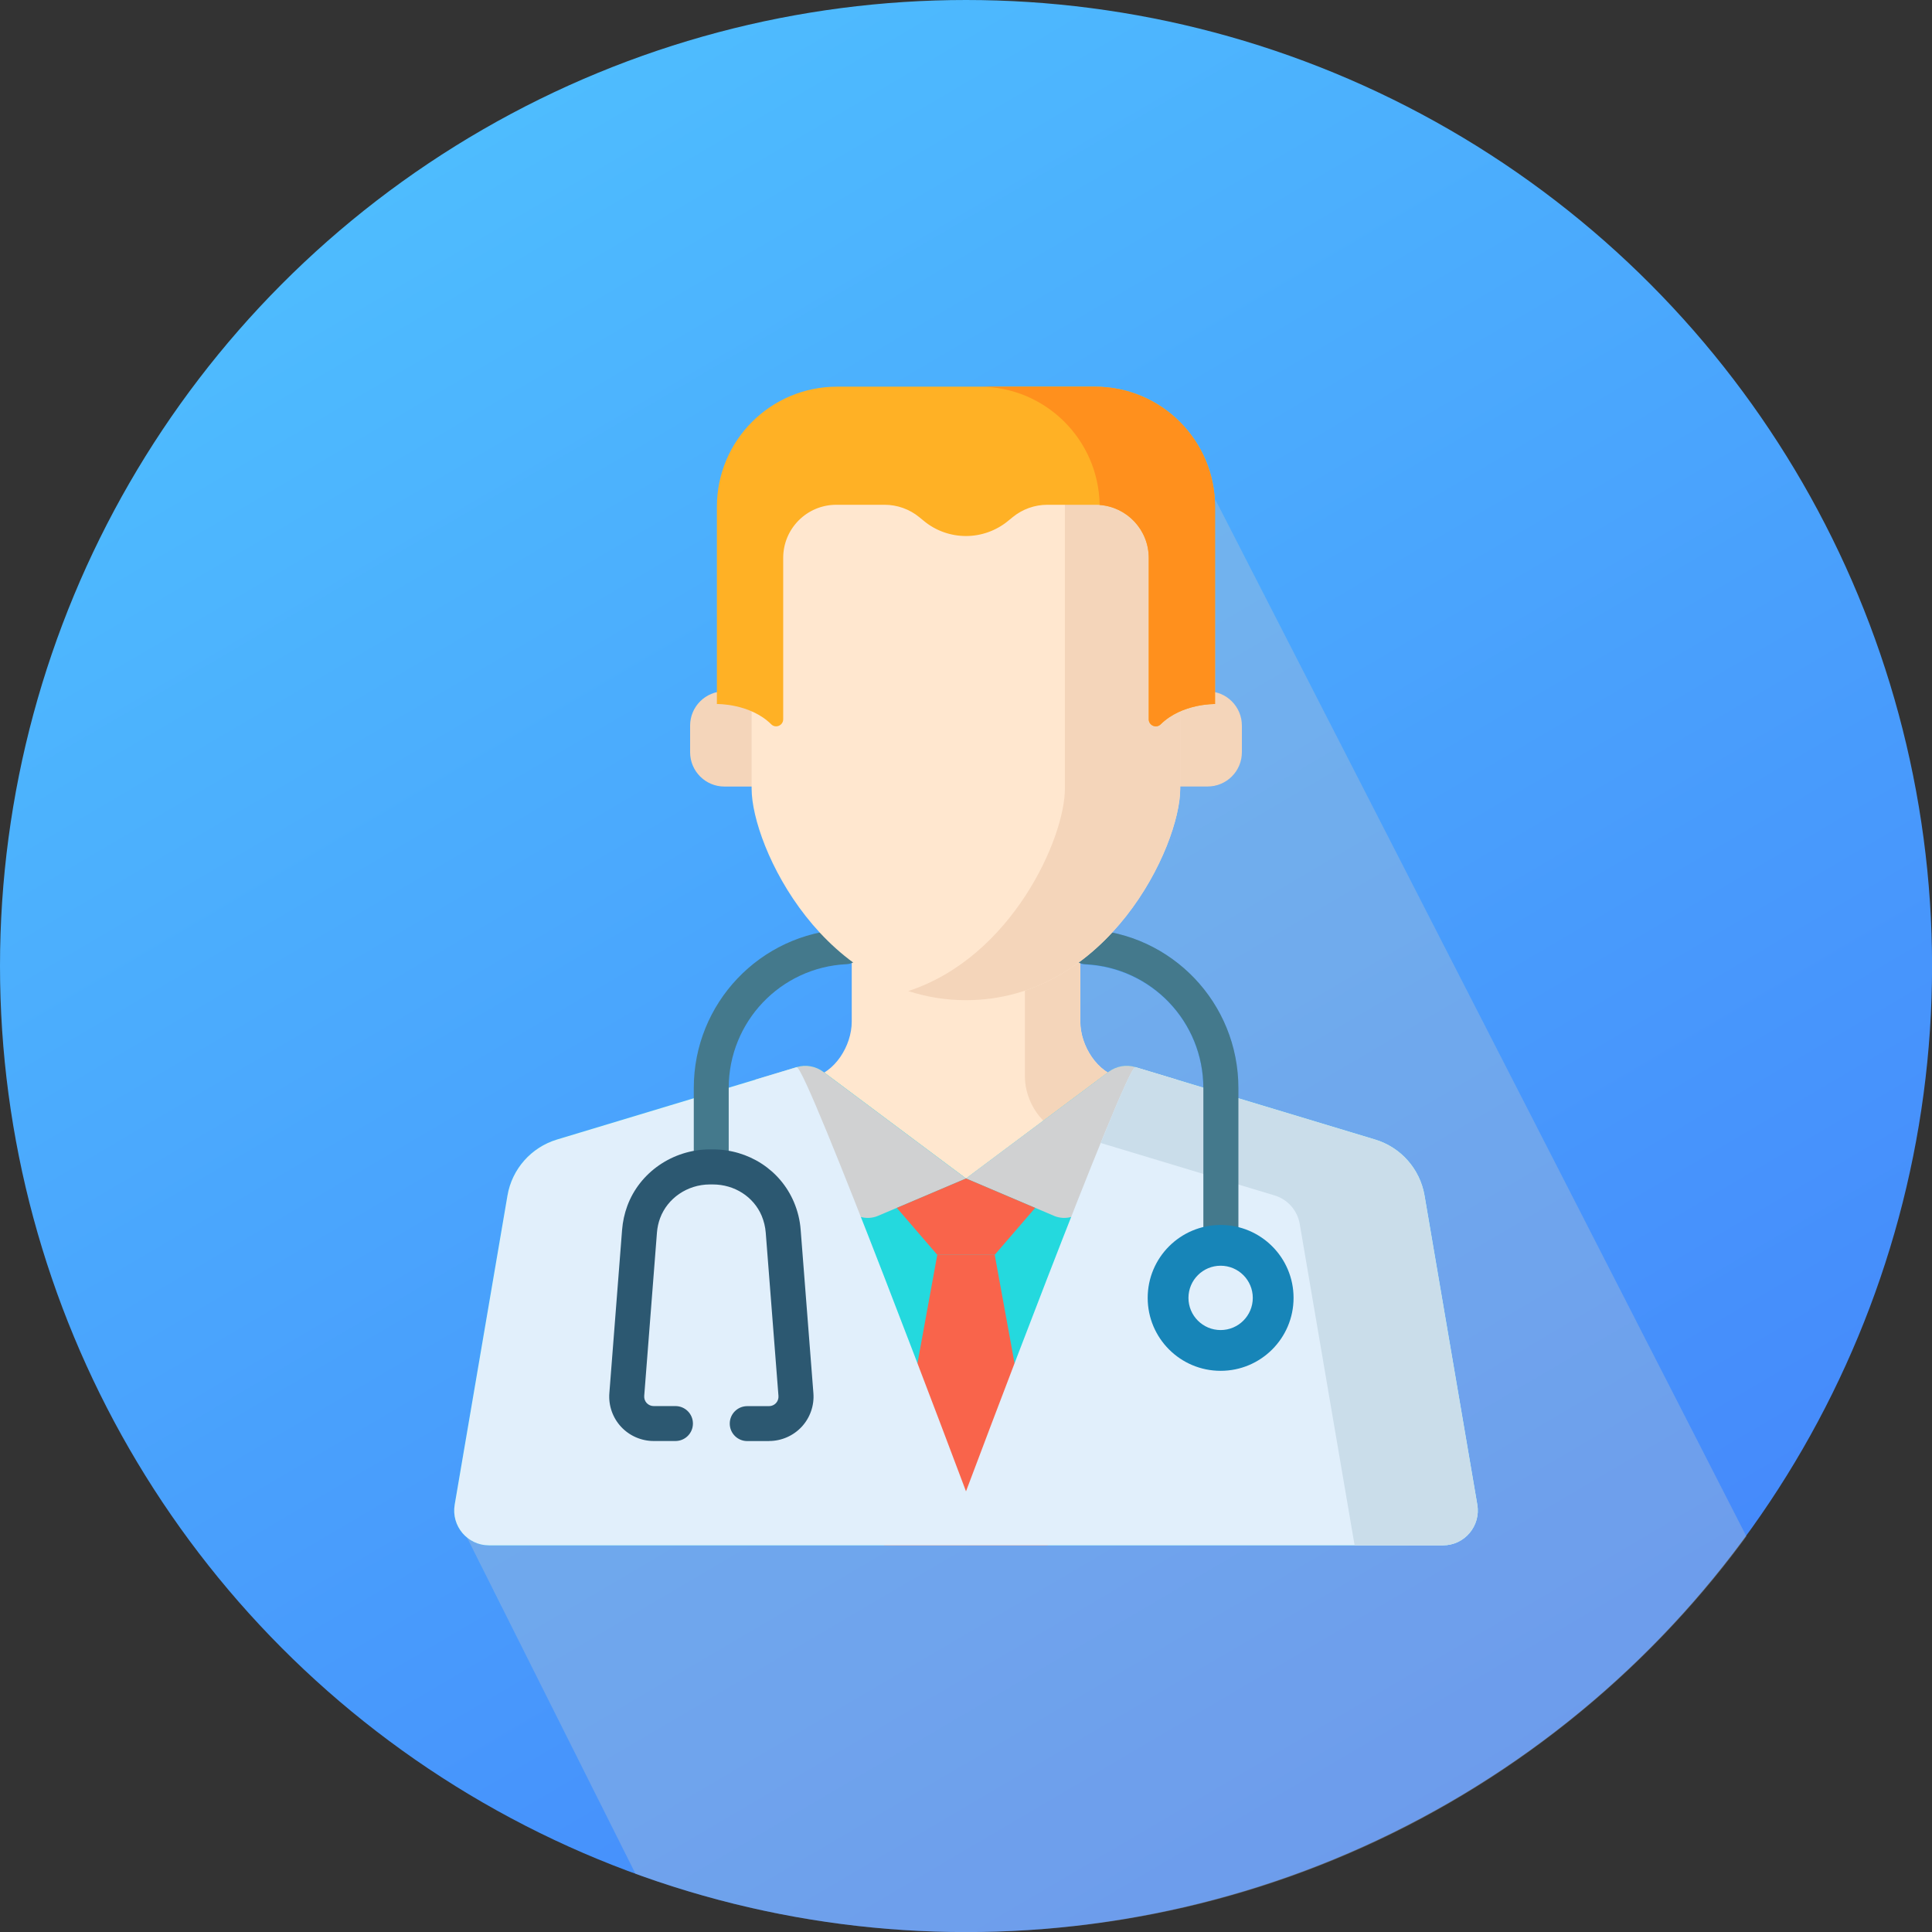 <?xml version="1.0" encoding="UTF-8"?>
<!DOCTYPE svg PUBLIC "-//W3C//DTD SVG 1.1//EN" "http://www.w3.org/Graphics/SVG/1.1/DTD/svg11.dtd">
<!-- Creator: CorelDRAW 2020 (64-Bit) -->
<svg xmlns="http://www.w3.org/2000/svg" xml:space="preserve" width="3.923in" height="3.923in" version="1.1" style="shape-rendering:geometricPrecision; text-rendering:geometricPrecision; image-rendering:optimizeQuality; fill-rule:evenodd; clip-rule:evenodd"
viewBox="0 0 294.29 294.29"
 xmlns:xlink="http://www.w3.org/1999/xlink"
 xmlns:xodm="http://www.corel.com/coreldraw/odm/2003">
 <rect x="0" y="0" width="294.29" height="294.29" fill="#333333" stroke="none"/>
 <defs>
  <style type="text/css">
   <![CDATA[
    .str0 {stroke:black;stroke-width:18.17;stroke-linecap:round;stroke-linejoin:round;stroke-miterlimit:2.613}
    .fil11 {fill:#1785B8;fill-rule:nonzero}
    .fil5 {fill:#24D9DE;fill-rule:nonzero}
    .fil12 {fill:#2C5871;fill-rule:nonzero}
    .fil10 {fill:#44798C;fill-rule:nonzero}
    .fil9 {fill:#CADDEA;fill-rule:nonzero}
    .fil6 {fill:#D0D1D2;fill-rule:nonzero}
    .fil8 {fill:#E1EFFB;fill-rule:nonzero}
    .fil3 {fill:#F4D5BA;fill-rule:nonzero}
    .fil7 {fill:#F9644B;fill-rule:nonzero}
    .fil14 {fill:#FF901D;fill-rule:nonzero}
    .fil13 {fill:#FFB125;fill-rule:nonzero}
    .fil2 {fill:#FFE7CF;fill-rule:nonzero}
    .fil4 {fill:white;fill-rule:nonzero}
    .fil1 {fill:#CCCCCC;fill-opacity:0.302}
    .fil0 {fill:url(#id0)}
   ]]>
  </style>
  <linearGradient id="id0" gradientUnits="userSpaceOnUse" x1="221.74" y1="273.99" x2="72.56" y2="20.31">
   <stop offset="0" style="stop-opacity:1; stop-color:#4588FB"/>
   <stop offset="1" style="stop-opacity:1; stop-color:#4EBCFE"/>
  </linearGradient>
 </defs>
 <g id="Layer_x0020_1">
  <g id="_2592658539104">
   <circle class="fil0" cx="147.15" cy="147.15" r="147.15"/>
   <path class="fil1" d="M168.74 163.37c-0.27,-0.16 -0.52,-0.35 -0.77,-0.54l0 0c-0.09,-0.07 -0.18,-0.15 -0.27,-0.23l-0 0c-0.04,-0.04 -0.09,-0.08 -0.13,-0.12l0 0c-0.04,-0.04 -0.09,-0.08 -0.13,-0.12l-0 0c-0.04,-0.04 -0.08,-0.08 -0.13,-0.12l0 0 -0.12 -0.13 0 0c-0.08,-0.09 -0.16,-0.17 -0.24,-0.26l-0 -0c-0.08,-0.09 -0.16,-0.18 -0.23,-0.27l-0 0c-0.08,-0.09 -0.15,-0.19 -0.22,-0.28l-0 -0 -0.11 -0.15 -0 0c-0.14,-0.2 -0.27,-0.4 -0.4,-0.6l-0 -0 -0.09 -0.16 -0 0c-0.06,-0.1 -0.12,-0.21 -0.18,-0.32l0 0 -0.08 -0.16 -0 -0 -0.08 -0.16 -0 -0 -0.08 -0.16 -0 0 -0.08 -0.17 -0 0 -0.07 -0.17 -0 0c-0.05,-0.11 -0.09,-0.22 -0.14,-0.34l0 -0c-0.04,-0.11 -0.09,-0.23 -0.12,-0.34l0 0 -0.06 -0.17 -0 0c-0.04,-0.11 -0.07,-0.23 -0.11,-0.35l-0 0 -0.05 -0.17 0 0 -0.04 -0.17 -0 -0 -0.04 -0.17 -0 0 -0.04 -0.17 -0 0 -0.03 -0.17 0 0c-0.01,-0.06 -0.02,-0.12 -0.03,-0.17l0 0c-0.01,-0.06 -0.02,-0.12 -0.03,-0.17l-0 0c-0.01,-0.06 -0.02,-0.12 -0.02,-0.17l0 0 -0.02 -0.17 -0 0 -0.02 -0.17 -0 -0c-0.01,-0.06 -0.01,-0.12 -0.01,-0.17l-0 0 -0.01 -0.17 -0 0c-0,-0.06 -0,-0.11 -0.01,-0.17l-0 0 -0 -0.17 0 -8.89c0.24,0.09 0.5,0.14 0.77,0.15 10.06,0.48 17.94,8.73 17.97,18.8l-10.35 -3.12c-0.44,-0.13 -0.88,-0.2 -1.33,-0.19l-0.07 0 -0 0c-0.09,0 -0.18,0.01 -0.27,0.01l0 0 -0.13 0.01 -0 0 -0.07 0.01 0 0c-0.04,0.01 -0.09,0.01 -0.13,0.02l0 0 -0.13 0.02 0 0 -0.06 0.01 -0 0 -0.13 0.03 0 0 -0.06 0.01 0 0 -0.06 0.02 0 0c-0.11,0.03 -0.21,0.06 -0.32,0.09l0 0 -0.06 0.02 -0 0c-0.04,0.01 -0.08,0.03 -0.12,0.05l-0 0 -0.12 0.05 0 0 -0.06 0.03 -0 0 -0.06 0.03 0 0c-0.04,0.02 -0.08,0.04 -0.12,0.06l0 0 -0.06 0.03 -0 0 -0.06 0.03 0 0 -0.06 0.03 -0 0 -0.06 0.03 -0.06 0.03 -0 0 -0.06 0.03 0 0 -0.06 0.03 0 0 -0.06 0.04 -0.06 0.04 -0.06 0.04 0 0 -0.06 0.04 -0.06 0.04 0 0 -0.05 0.04 -0.14 0.1zm97.31 70.62c-26.77,36.56 -70,60.31 -118.79,60.31 -17.73,0 -34.72,-3.14 -50.46,-8.88l-25.65 -51.2c0.9,0.73 2.06,1.18 3.33,1.18l60.2 0 24.91 0 46.74 0 13.46 0 0 0c0.05,0 0.1,-0 0.15,-0l0 0c0.05,-0 0.1,-0 0.15,-0.01l0 0c0.05,-0 0.1,-0.01 0.15,-0.01l0 0c0.05,-0 0.1,-0.01 0.15,-0.01l0 0c0.05,-0.01 0.1,-0.01 0.15,-0.02l0 0c0.05,-0.01 0.1,-0.01 0.15,-0.02l0 0c0.05,-0.01 0.1,-0.02 0.15,-0.03l0 0c0.05,-0.01 0.1,-0.02 0.14,-0.03l0 0c0.05,-0.01 0.09,-0.02 0.14,-0.03l0 0c0.05,-0.01 0.09,-0.03 0.14,-0.04l0 0c0.05,-0.01 0.09,-0.03 0.14,-0.04l0 0c0.05,-0.01 0.09,-0.03 0.14,-0.05l0 0c0.14,-0.05 0.27,-0.1 0.4,-0.16l0 0c0.04,-0.02 0.09,-0.04 0.13,-0.06l0 0c0.04,-0.02 0.09,-0.04 0.13,-0.06l0 0c0.17,-0.09 0.33,-0.18 0.49,-0.29l0 0c0.24,-0.16 0.46,-0.33 0.67,-0.52l0 0c0.24,-0.22 0.46,-0.46 0.66,-0.73l0 0c0.23,-0.3 0.42,-0.62 0.58,-0.96l0 -0c0.02,-0.04 0.04,-0.09 0.06,-0.13l0 -0 0.05 -0.13 0.05 -0.13 0 -0c0.05,-0.13 0.09,-0.27 0.13,-0.41l0 -0c0.01,-0.05 0.03,-0.09 0.04,-0.14l0 -0 0.03 -0.14 0 0 0.03 -0.14 0 -0c0.01,-0.05 0.02,-0.09 0.03,-0.14l0 -0 0.02 -0.14 0 -0c0.01,-0.05 0.01,-0.1 0.02,-0.14 0.01,-0.05 0.01,-0.1 0.01,-0.15l0 -0c0.01,-0.15 0.02,-0.29 0.02,-0.44l0 0c0,-0.05 -0,-0.1 -0,-0.15 -0,-0.05 -0,-0.1 -0.01,-0.15 -0,-0.05 -0.01,-0.1 -0.01,-0.15l0 -0 -0.02 -0.15c-0.01,-0.05 -0.01,-0.1 -0.02,-0.15 -0.01,-0.05 -0.01,-0.1 -0.02,-0.15l-8.04 -47.09c-0.14,-0.82 -0.37,-1.61 -0.69,-2.36l-0 0c-0.12,-0.29 -0.25,-0.57 -0.4,-0.84l-0 0c-0.09,-0.17 -0.18,-0.33 -0.27,-0.49l-0 0c-0.19,-0.32 -0.39,-0.63 -0.62,-0.93l-0 0c-1.36,-1.84 -3.29,-3.23 -5.57,-3.91l-20.83 -6.29 0 -1.55c0,-11.63 -8.17,-21.38 -19.2,-23.69l0.05 -0.06c0.12,-0.13 0.23,-0.26 0.35,-0.38l0.2 -0.22c0.13,-0.15 0.26,-0.29 0.38,-0.44l0.18 -0.22c0.11,-0.13 0.22,-0.26 0.33,-0.4l0.23 -0.29c0.09,-0.11 0.17,-0.22 0.26,-0.32 0.09,-0.11 0.17,-0.22 0.26,-0.33l0.26 -0.33 0.18 -0.24c0.11,-0.15 0.22,-0.29 0.32,-0.44l0.18 -0.25c0.11,-0.15 0.21,-0.3 0.32,-0.45l0.18 -0.26c0.08,-0.11 0.16,-0.23 0.23,-0.34 0.08,-0.12 0.16,-0.24 0.24,-0.35l0.2 -0.31 0.2 -0.32c0.08,-0.13 0.16,-0.26 0.24,-0.39l0.15 -0.25c0.1,-0.16 0.19,-0.31 0.28,-0.47l0.14 -0.23c0.09,-0.16 0.19,-0.32 0.28,-0.47l0.14 -0.24c0.07,-0.12 0.13,-0.23 0.2,-0.35l0.17 -0.3c0.07,-0.13 0.14,-0.27 0.22,-0.4l0.11 -0.2c0.08,-0.16 0.17,-0.32 0.25,-0.48l0.11 -0.23c0.08,-0.16 0.16,-0.32 0.24,-0.48l0.1 -0.2c0.08,-0.16 0.15,-0.31 0.22,-0.47l0.1 -0.22c0.06,-0.13 0.12,-0.26 0.18,-0.4l0.1 -0.22c0.06,-0.15 0.13,-0.3 0.19,-0.44l0.08 -0.2c0.06,-0.15 0.13,-0.31 0.19,-0.46l0.09 -0.22c0.06,-0.16 0.12,-0.31 0.18,-0.46l0.07 -0.18c0.06,-0.15 0.11,-0.29 0.16,-0.44l0.07 -0.18c0.05,-0.14 0.1,-0.28 0.15,-0.42l0.05 -0.13c0.05,-0.16 0.11,-0.32 0.16,-0.48l0.05 -0.16c0.05,-0.15 0.1,-0.31 0.14,-0.46l0.05 -0.16c0.04,-0.15 0.09,-0.3 0.13,-0.45l0.04 -0.14c0.04,-0.14 0.08,-0.29 0.11,-0.43l0.02 -0.08c0.04,-0.15 0.08,-0.31 0.11,-0.46l0.03 -0.14c0.03,-0.15 0.07,-0.29 0.1,-0.44l0.02 -0.11c0.03,-0.15 0.06,-0.3 0.09,-0.45l0.01 -0.08c0.03,-0.15 0.05,-0.31 0.08,-0.46l0.01 -0.04c0.02,-0.15 0.04,-0.3 0.06,-0.44l0.01 -0.04c0.02,-0.15 0.04,-0.29 0.05,-0.43l0.01 -0.07c0.01,-0.13 0.02,-0.26 0.03,-0.39l0.01 -0.1c0.01,-0.13 0.02,-0.25 0.02,-0.38l0 -0.04c0.01,-0.13 0.01,-0.27 0.01,-0.4l0 -0 0 -0.32 4.15 0c2.89,0 5.23,-2.34 5.23,-5.23l0 -4.05c0,-2.5 -1.75,-4.59 -4.09,-5.11l0.08 -29.36c0,0 46.51,90.71 80.89,157.92z"/>
   <path class="fil2" d="M159.43 183.16l18.75 -17.61 -7.44 -1.38c-3.59,-0.72 -6.18,-4.89 -6.18,-8.55l0 -16.33 -17.41 0 0 0 -17.41 0 0 16.33c0,3.66 -2.58,7.83 -6.18,8.55l-7.44 1.38 18.75 17.61c6.9,6.48 17.66,6.48 24.56,0z"/>
   <path class="fil3" d="M156.12 139.28l0 24.76c0,3.66 2.58,7.83 6.18,8.55l6.41 1.84 9.46 -8.88 -7.44 -1.38c-3.59,-0.72 -6.18,-4.89 -6.18,-8.55l0 -16.33 -8.43 0 0 0z"/>
   <polygon class="fil4 str0" points="144.79,220.64 144.79,220.64 "/>
   <path class="fil5" d="M168.88 163.27l-21.73 16.24 -21.73 -16.24c-1.16,-0.87 -2.67,-1.14 -4.07,-0.72l-36.51 11.02c-3.93,1.19 -6.85,4.49 -7.54,8.53l-8.04 47.09c-0.55,3.24 1.94,6.2 5.23,6.2l145.31 0c3.29,0 5.78,-2.96 5.23,-6.2l-8.04 -47.09c-0.69,-4.04 -3.61,-7.35 -7.54,-8.53l-36.51 -11.02c-1.39,-0.42 -2.9,-0.15 -4.07,0.72z"/>
   <g>
    <path class="fil6" d="M121.35 162.55l-6.28 1.89 13.86 19.4c1.09,1.53 3.1,2.09 4.82,1.36l13.39 -5.69 0 0 -21.73 -16.24c-1.16,-0.87 -2.67,-1.14 -4.07,-0.72z"/>
    <path class="fil6" d="M160.54 185.2c1.73,0.73 3.73,0.17 4.82,-1.36l13.86 -19.4 -0.03 -0.01 -6.25 -1.89c-1.39,-0.42 -2.9,-0.15 -4.07,0.72l-21.73 16.24 0 0 0 0 13.39 5.69z"/>
   </g>
   <g>
    <polygon class="fil7" points="147.15,179.51 136.61,183.99 142.77,191.14 151.52,191.14 157.68,183.99 "/>
    <polygon class="fil7" points="151.52,191.14 147.15,191.14 142.77,191.14 134.69,235.39 159.6,235.39 "/>
   </g>
   <path class="fil8" d="M147.15 227.18c0,0 -24.4,-65.04 -25.8,-64.62l-36.51 11.02c-3.93,1.19 -6.85,4.49 -7.54,8.53l-8.04 47.09c-0.55,3.24 1.94,6.2 5.23,6.2l145.31 0c3.29,0 5.78,-2.96 5.23,-6.2l-8.04 -47.09c-0.69,-4.04 -3.61,-7.35 -7.54,-8.53l-36.51 -11.02c-1.39,-0.42 -25.8,64.62 -25.8,64.62z"/>
   <path class="fil9" d="M225.03 229.19l-8.04 -47.09c-0.69,-4.04 -3.61,-7.35 -7.54,-8.53l-36.51 -11.02c-0.38,-0.11 -2.46,4.61 -5.28,11.55l26.48 7.99c2,0.6 3.49,2.29 3.84,4.35l8.36 48.95 13.46 0c3.29,0 5.78,-2.96 5.23,-6.2z"/>
   <g>
    <path class="fil10" d="M185.96 198.62c-1.47,0 -2.66,-1.19 -2.66,-2.66l0 -30.22c0,-10.1 -7.9,-18.38 -17.97,-18.86 -1.47,-0.07 -2.6,-1.32 -2.53,-2.79 0.07,-1.47 1.32,-2.6 2.79,-2.53 12.92,0.61 23.05,11.23 23.05,24.18l0 30.22c0,1.47 -1.19,2.66 -2.66,2.66z"/>
    <path class="fil10" d="M108.34 178.91c-1.47,0 -2.66,-1.19 -2.66,-2.66l0 -10.52c0,-12.91 10.09,-23.53 22.98,-24.18 1.47,-0.08 2.72,1.06 2.79,2.53 0.07,1.47 -1.06,2.72 -2.53,2.79 -10.05,0.5 -17.92,8.79 -17.92,18.86l0 10.52c0,1.47 -1.19,2.66 -2.66,2.66z"/>
   </g>
   <circle class="fil11" cx="185.93" cy="197.7" r="11.11"/>
   <circle class="fil8" cx="185.93" cy="197.7" r="4.9"/>
   <path class="fil12" d="M117.14 219.51l-3.32 0c-1.47,0 -2.66,-1.19 -2.66,-2.66 0,-1.47 1.19,-2.66 2.66,-2.66l3.32 0c0.4,0 0.79,-0.17 1.06,-0.46 0.27,-0.29 0.41,-0.69 0.38,-1.09l-1.94 -24.89c-0.07,-0.88 -0.28,-1.74 -0.62,-2.56 -1.23,-2.9 -4.14,-4.77 -7.43,-4.77 -0.02,0 -0.04,0 -0.06,0l-0.44 0c-3.39,0.02 -6.41,2.09 -7.54,5.13 -0.26,0.7 -0.42,1.44 -0.48,2.19l-1.94 24.89c-0.03,0.4 0.11,0.8 0.38,1.09 0.27,0.29 0.66,0.46 1.06,0.46l3.32 0c1.47,0 2.66,1.19 2.66,2.66 0,1.47 -1.19,2.66 -2.66,2.66l-3.32 0c-1.88,0 -3.69,-0.79 -4.97,-2.17 -1.28,-1.38 -1.93,-3.25 -1.78,-5.12l1.94 -24.89c0.1,-1.24 0.36,-2.45 0.79,-3.62 1.88,-5.11 6.9,-8.58 12.5,-8.62l0.44 -0c0.03,0 0.07,-0 0.1,-0 5.44,0 10.27,3.14 12.34,8.02 0.57,1.34 0.92,2.76 1.03,4.22l1.94 24.89c0.15,1.87 -0.5,3.74 -1.78,5.12 -1.28,1.38 -3.09,2.17 -4.97,2.17z"/>
   <g>
    <path class="fil3" d="M116.43 115.26l0 -9.96 -6.08 0c-2.89,0 -5.23,2.34 -5.23,5.23l0 4.05c0,2.89 2.34,5.23 5.23,5.23l6.08 0 0 -4.55z"/>
    <path class="fil3" d="M183.94 105.3l-6.08 0 0 9.96 0 4.55 6.08 0c2.89,0 5.23,-2.34 5.23,-5.23l0 -4.05c0,-2.89 -2.34,-5.23 -5.23,-5.23z"/>
   </g>
   <path class="fil2" d="M169.48 71.37c-5.24,-4.51 -12.61,-4.22 -22.34,-4.33 -9.73,0.11 -17.1,-0.18 -22.34,4.33 -6.68,5.76 -10.31,14.3 -10.31,23.12l0 25.64c0,8.82 11.09,32.22 32.64,32.22 21.56,0 32.64,-23.4 32.64,-32.22l0 -25.64c0,-8.82 -3.62,-17.37 -10.3,-23.12z"/>
   <path class="fil3" d="M169.48 71.37c-2.08,-1.79 -4.5,-2.82 -7.27,-3.43 0,0.01 0,0.02 0,0.04l0 52.15c0,7.53 -8.08,25.68 -23.86,30.83 2.7,0.88 5.63,1.39 8.79,1.39 21.56,0 32.64,-23.4 32.64,-32.22l0 -25.64c0,-8.82 -3.62,-17.37 -10.3,-23.12z"/>
   <path class="fil13" d="M166.78 58.9l-19.64 0 -19.64 0c-10.11,0 -18.3,8.19 -18.3,18.3l0 30.04c0,0 5.04,-0.11 8.28,3.09 0.67,0.67 1.82,0.18 1.82,-0.77l0 -24.58c0,-4.47 3.62,-8.09 8.09,-8.09l7.35 0c1.93,0 3.8,0.67 5.29,1.89l0.72 0.59c1.8,1.48 4.06,2.28 6.39,2.28 2.33,0 4.59,-0.81 6.39,-2.28l0.72 -0.59c1.49,-1.22 3.36,-1.89 5.29,-1.89l7.35 0c4.47,0 8.09,3.62 8.09,8.09l0 24.58c0,0.95 1.15,1.44 1.82,0.77 3.24,-3.2 8.28,-3.09 8.28,-3.09l0 -30.04c0,-10.11 -8.19,-18.3 -18.3,-18.3z"/>
   <path class="fil14" d="M166.78 58.9l-17.57 0c10.01,0 18.14,8.04 18.29,18.02 4.18,0.31 7.48,3.8 7.48,8.06l0 24.58c0,0.95 1.15,1.44 1.82,0.77 3.24,-3.2 8.28,-3.09 8.28,-3.09l-0 -30.04c0,-10.11 -8.19,-18.3 -18.3,-18.3z"/>
  </g>
 </g>
</svg>
